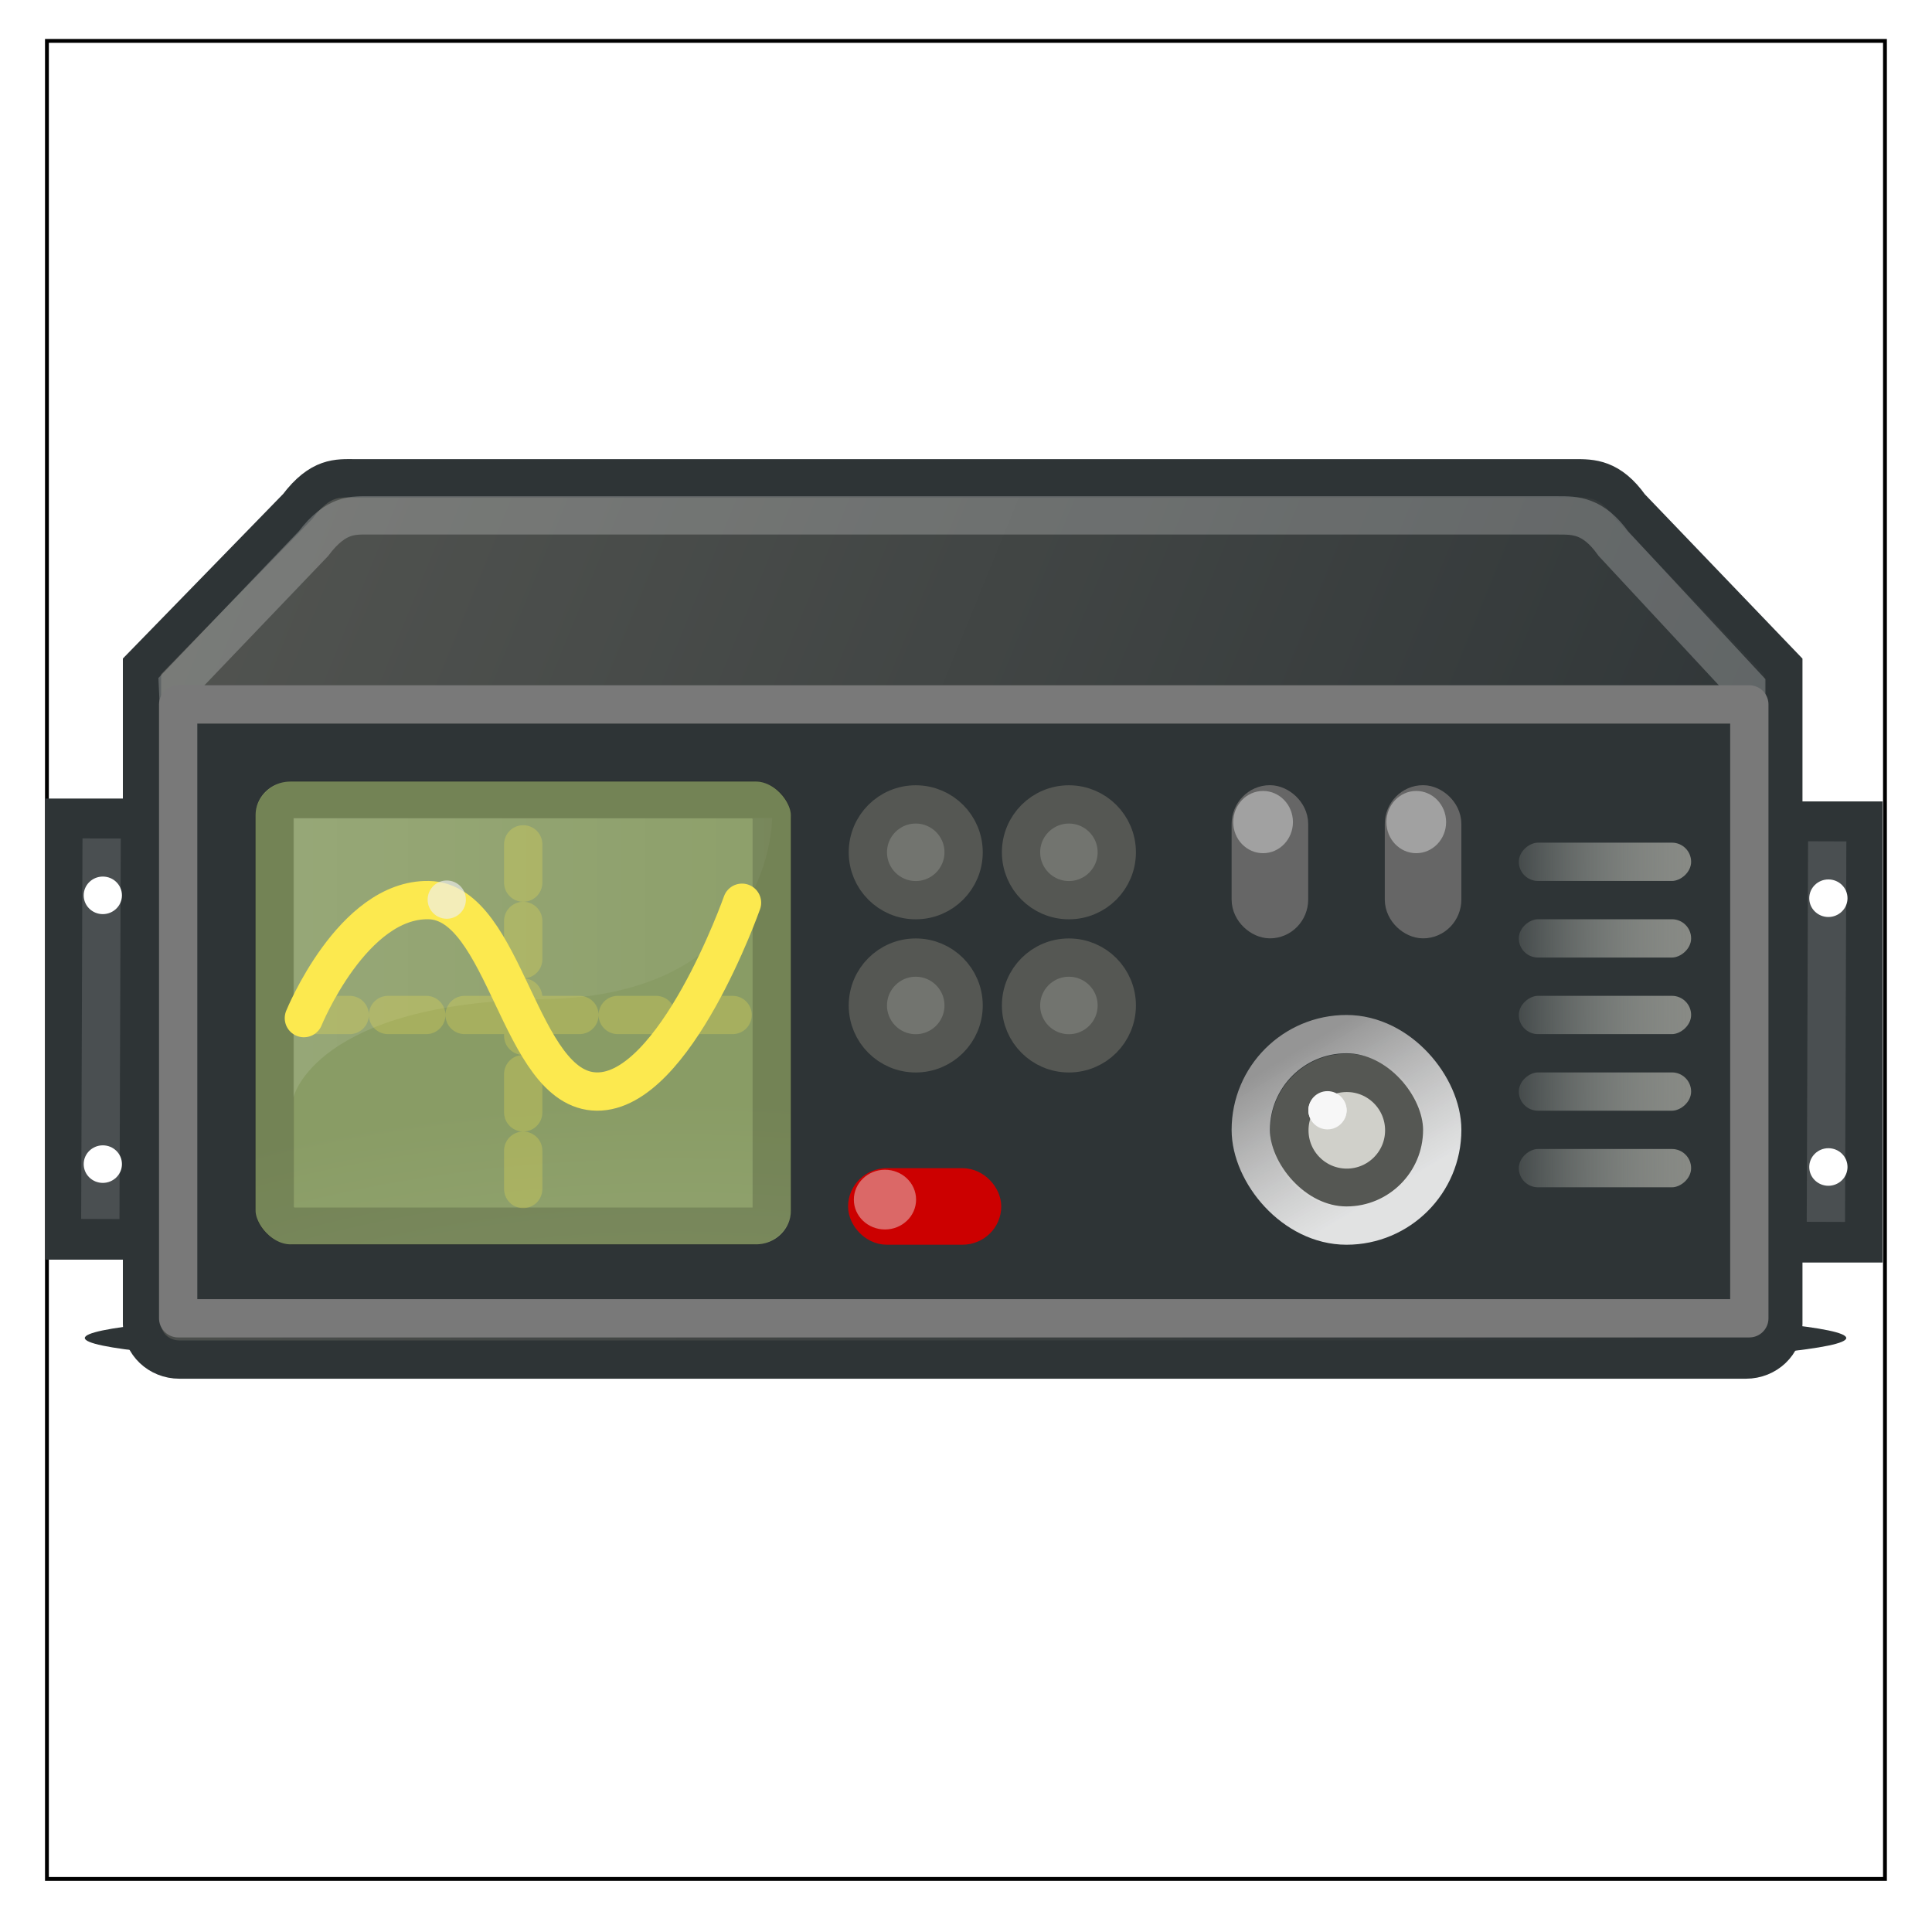 <?xml version="1.0" encoding="UTF-8" standalone="no"?>
<!-- Created with Inkscape (http://www.inkscape.org/) -->

<svg
   xmlns:dc="http://purl.org/dc/elements/1.1/"
   xmlns:cc="http://creativecommons.org/ns#"
   xmlns:rdf="http://www.w3.org/1999/02/22-rdf-syntax-ns#"
   xmlns:svg="http://www.w3.org/2000/svg"
   xmlns="http://www.w3.org/2000/svg"
   xmlns:xlink="http://www.w3.org/1999/xlink"
   xmlns:sodipodi="http://sodipodi.sourceforge.net/DTD/sodipodi-0.dtd"
   xmlns:inkscape="http://www.inkscape.org/namespaces/inkscape"
   width="100"
   height="100"
   id="svg5565"
   version="1.1"
   inkscape:version="0.48.4 r9939"
   sodipodi:docname="New document 5">
  <defs
     id="defs5567">
    <filter
       color-interpolation-filters="sRGB"
       inkscape:collect="always"
       x="-0.143"
       width="1.285"
       y="-0.163"
       height="1.326"
       id="filter17344">
      <feGaussianBlur
         inkscape:collect="always"
         stdDeviation="0.063"
         id="feGaussianBlur17346" />
    </filter>
    <linearGradient
       inkscape:collect="always"
       id="linearGradient8500"
       x1="33.5"
       y1="34"
       x2="33.562"
       gradientUnits="userSpaceOnUse"
       xlink:href="#linearGradient5302"
       y2="39.312" />
    <linearGradient
       inkscape:collect="always"
       id="linearGradient5302">
      <stop
         offset="0"
         id="stop5304"
         style="stop-color:#888a85;stop-opacity:1" />
      <stop
         offset="1"
         id="stop5306"
         style="stop-color:#d3d7cf;stop-opacity:0" />
    </linearGradient>
    <linearGradient
       inkscape:collect="always"
       id="linearGradient8498"
       x1="33.5"
       y1="34"
       x2="33.562"
       gradientUnits="userSpaceOnUse"
       xlink:href="#linearGradient5302"
       y2="39.312" />
    <linearGradient
       inkscape:collect="always"
       id="linearGradient8504"
       x1="33.5"
       y1="34"
       x2="33.562"
       gradientUnits="userSpaceOnUse"
       xlink:href="#linearGradient5302"
       y2="39.312" />
    <linearGradient
       inkscape:collect="always"
       id="linearGradient8502"
       x1="33.5"
       y1="34"
       x2="33.562"
       gradientUnits="userSpaceOnUse"
       xlink:href="#linearGradient5302"
       y2="39.312" />
    <linearGradient
       inkscape:collect="always"
       id="linearGradient8508"
       x1="33.5"
       y1="34"
       x2="33.562"
       gradientUnits="userSpaceOnUse"
       xlink:href="#linearGradient5302"
       y2="39.312" />
    <linearGradient
       inkscape:collect="always"
       id="linearGradient8506"
       x1="33.5"
       y1="34"
       x2="33.562"
       gradientUnits="userSpaceOnUse"
       xlink:href="#linearGradient5302"
       y2="39.312" />
    <linearGradient
       inkscape:collect="always"
       id="linearGradient8512"
       x1="33.5"
       y1="34"
       x2="33.562"
       gradientUnits="userSpaceOnUse"
       xlink:href="#linearGradient5302"
       y2="39.312" />
    <linearGradient
       inkscape:collect="always"
       id="linearGradient8510"
       x1="33.5"
       y1="34"
       x2="33.562"
       gradientUnits="userSpaceOnUse"
       xlink:href="#linearGradient5302"
       y2="39.312" />
    <linearGradient
       inkscape:collect="always"
       id="linearGradient8516"
       x1="33.5"
       y1="34"
       x2="33.562"
       gradientUnits="userSpaceOnUse"
       xlink:href="#linearGradient5302"
       y2="39.312" />
    <linearGradient
       inkscape:collect="always"
       id="linearGradient8514"
       x1="33.5"
       y1="34"
       x2="33.562"
       gradientUnits="userSpaceOnUse"
       xlink:href="#linearGradient5302"
       y2="39.312" />
    <linearGradient
       inkscape:collect="always"
       id="linearGradient8473"
       x1="10.25"
       y1="32.594"
       gradientTransform="matrix(1,0,0,1,340.511,-70.5)"
       x2="12.5"
       gradientUnits="userSpaceOnUse"
       xlink:href="#linearGradient2833"
       y2="36.375" />
    <linearGradient
       id="linearGradient2833">
      <stop
         offset="0"
         id="stop2835"
         style="stop-color:#959595;stop-opacity:1;" />
      <stop
         offset="1"
         id="stop2837"
         style="stop-color:white;stop-opacity:0.856;" />
    </linearGradient>
    <radialGradient
       inkscape:collect="always"
       id="radialGradient8459"
       r="12.5"
       gradientTransform="matrix(1.98,6.843139e-4,0,0.998,1.414,-19.461)"
       cx="22.26"
       cy="26"
       gradientUnits="userSpaceOnUse"
       xlink:href="#linearGradient7675"
       fy="26"
       fx="22.26" />
    <linearGradient
       inkscape:collect="always"
       id="linearGradient7675">
      <stop
         offset="0"
         id="stop7677"
         style="stop-color:#9faf80;stop-opacity:1" />
      <stop
         offset="1"
         id="stop7679"
         style="stop-color:#899c65;stop-opacity:1" />
    </linearGradient>
    <linearGradient
       inkscape:collect="always"
       id="linearGradient8461"
       x1="14"
       y1="15.54"
       gradientTransform="matrix(0.625,0,0,0.443,26.75,-16.674)"
       x2="34"
       gradientUnits="userSpaceOnUse"
       xlink:href="#linearGradient7698"
       y2="15.54" />
    <linearGradient
       inkscape:collect="always"
       id="linearGradient7698">
      <stop
         offset="0"
         id="stop7700"
         style="stop-color:white;stop-opacity:1;" />
      <stop
         offset="1"
         id="stop7702"
         style="stop-color:white;stop-opacity:0.311" />
    </linearGradient>
    <filter
       color-interpolation-filters="sRGB"
       inkscape:collect="always"
       id="filter3573"
       x="-0.045"
       y="-2.02"
       width="1.091"
       height="5.04">
      <feGaussianBlur
         inkscape:collect="always"
         id="feGaussianBlur3575"
         stdDeviation="0.868" />
    </filter>
    <linearGradient
       inkscape:collect="always"
       id="linearGradient8449"
       x1="2.15"
       y1="17"
       gradientTransform="matrix(1.001,0,0,1,67.528,-4.484)"
       x2="46.295"
       gradientUnits="userSpaceOnUse"
       xlink:href="#linearGradient3523"
       y2="34.946" />
    <linearGradient
       id="linearGradient3523">
      <stop
         offset="0"
         id="stop3525"
         style="stop-color:#555753;stop-opacity:1;" />
      <stop
         offset="1"
         id="stop3527"
         style="stop-color:#2e3436;stop-opacity:1;" />
    </linearGradient>
    <linearGradient
       inkscape:collect="always"
       xlink:href="#linearGradient3523"
       id="linearGradient5865"
       gradientUnits="userSpaceOnUse"
       gradientTransform="matrix(1.001,0,0,1,67.528,-4.484)"
       x1="2.15"
       y1="17"
       x2="46.295"
       y2="34.946" />
    <radialGradient
       inkscape:collect="always"
       xlink:href="#linearGradient7675"
       id="radialGradient5867"
       gradientUnits="userSpaceOnUse"
       gradientTransform="matrix(1.98,6.843139e-4,0,0.998,1.414,-19.461)"
       cx="22.26"
       cy="26"
       fx="22.26"
       fy="26"
       r="12.5" />
    <linearGradient
       inkscape:collect="always"
       xlink:href="#linearGradient7698"
       id="linearGradient5869"
       gradientUnits="userSpaceOnUse"
       gradientTransform="matrix(0.625,0,0,0.443,26.75,-16.674)"
       x1="14"
       y1="15.54"
       x2="34"
       y2="15.54" />
    <linearGradient
       inkscape:collect="always"
       xlink:href="#linearGradient2833"
       id="linearGradient5871"
       gradientUnits="userSpaceOnUse"
       gradientTransform="matrix(1,0,0,1,340.511,-70.5)"
       x1="10.25"
       y1="32.594"
       x2="12.5"
       y2="36.375" />
    <linearGradient
       inkscape:collect="always"
       xlink:href="#linearGradient5302"
       id="linearGradient5873"
       gradientUnits="userSpaceOnUse"
       x1="33.5"
       y1="34"
       x2="33.562"
       y2="39.312" />
    <linearGradient
       inkscape:collect="always"
       xlink:href="#linearGradient5302"
       id="linearGradient5875"
       gradientUnits="userSpaceOnUse"
       x1="33.5"
       y1="34"
       x2="33.562"
       y2="39.312" />
    <linearGradient
       inkscape:collect="always"
       xlink:href="#linearGradient5302"
       id="linearGradient5877"
       gradientUnits="userSpaceOnUse"
       x1="33.5"
       y1="34"
       x2="33.562"
       y2="39.312" />
    <linearGradient
       inkscape:collect="always"
       xlink:href="#linearGradient5302"
       id="linearGradient5879"
       gradientUnits="userSpaceOnUse"
       x1="33.5"
       y1="34"
       x2="33.562"
       y2="39.312" />
    <linearGradient
       inkscape:collect="always"
       xlink:href="#linearGradient5302"
       id="linearGradient5881"
       gradientUnits="userSpaceOnUse"
       x1="33.5"
       y1="34"
       x2="33.562"
       y2="39.312" />
    <linearGradient
       inkscape:collect="always"
       xlink:href="#linearGradient5302"
       id="linearGradient5883"
       gradientUnits="userSpaceOnUse"
       x1="33.5"
       y1="34"
       x2="33.562"
       y2="39.312" />
    <linearGradient
       inkscape:collect="always"
       xlink:href="#linearGradient5302"
       id="linearGradient5885"
       gradientUnits="userSpaceOnUse"
       x1="33.5"
       y1="34"
       x2="33.562"
       y2="39.312" />
    <linearGradient
       inkscape:collect="always"
       xlink:href="#linearGradient5302"
       id="linearGradient5887"
       gradientUnits="userSpaceOnUse"
       x1="33.5"
       y1="34"
       x2="33.562"
       y2="39.312" />
    <linearGradient
       inkscape:collect="always"
       xlink:href="#linearGradient5302"
       id="linearGradient5889"
       gradientUnits="userSpaceOnUse"
       x1="33.5"
       y1="34"
       x2="33.562"
       y2="39.312" />
    <linearGradient
       inkscape:collect="always"
       xlink:href="#linearGradient5302"
       id="linearGradient5891"
       gradientUnits="userSpaceOnUse"
       x1="33.5"
       y1="34"
       x2="33.562"
       y2="39.312" />
  </defs>
  <sodipodi:namedview
     id="base"
     pagecolor="#ffffff"
     bordercolor="#666666"
     borderopacity="1.0"
     inkscape:pageopacity="0.0"
     inkscape:pageshadow="2"
     inkscape:zoom="3.959798"
     inkscape:cx="56.008932"
     inkscape:cy="62.536732"
     inkscape:document-units="px"
     inkscape:current-layer="layer1"
     showgrid="false"
     inkscape:window-width="836"
     inkscape:window-height="1003"
     inkscape:window-x="840"
     inkscape:window-y="22"
     inkscape:window-maximized="0" />
  <g
     inkscape:label="Layer 1"
     inkscape:groupmode="layer"
     id="layer1"
     transform="translate(0,-952.362)">
    <g
       id="g5808"
       transform="matrix(1.982,0,0,1.982,-776.8,-455.157)">
      <rect
         style="color:#000000;fill:none;stroke:#000000;stroke-width:0.1;stroke-linecap:square;stroke-linejoin:miter;stroke-miterlimit:4;stroke-opacity:1;stroke-dasharray:none;stroke-dashoffset:0;marker:none;visibility:visible;display:inline;overflow:visible;enable-background:accumulate"
         height="48"
         width="48"
         y="711.219"
         x="393.153"
         id="rect13355" />
      <g
         transform="translate(325.58,704.547)"
         id="g8419">
        <path
           sodipodi:rx="23.000002"
           sodipodi:ry="0.51562476"
           style="color:#000000;fill:#2e3436;fill-opacity:1;fill-rule:evenodd;stroke:none;stroke-width:1;marker:none;visibility:visible;display:inline;overflow:visible;filter:url(#filter3573);enable-background:accumulate"
           sodipodi:type="arc"
           d="m 47.031,36.516 c 0,0.285 -10.297,0.516 -23,0.516 -12.703,0 -23,-0.231 -23,-0.516 C 1.031,36.231 11.329,36 24.031,36 c 12.703,0 23,0.231 23,0.516 z"
           transform="matrix(1,0,0,1.909,67.531,-29.163)"
           sodipodi:cy="36.515625"
           sodipodi:cx="24.031252"
           id="path8421" />
        <path
           sodipodi:nodetypes="ccccccccccc"
           style="color:#000000;fill:url(#linearGradient5865);fill-opacity:1;fill-rule:nonzero;stroke:#2e3436;stroke-width:1;stroke-linecap:round;stroke-linejoin:miter;stroke-miterlimit:4;stroke-opacity:1;stroke-dasharray:none;stroke-dashoffset:0;marker:none;visibility:visible;display:inline;overflow:visible"
           d="m 75.602,18.094 31.878,0 c 0.43,0 0.909,-0.006 1.439,0.74 l 4,4.171 0,17.173 c 0,0.516 -0.436,0.931 -0.977,0.931 l -40.909,0 c -0.541,0 -0.977,-0.415 -0.977,-0.931 l 0,-17.173 4.062,-4.171 c 0.597,-0.791 1.053,-0.74 1.483,-0.74 z"
           id="path8423"
           inkscape:connector-curvature="0" />
        <path
           sodipodi:nodetypes="ccccccccccc"
           style="opacity:0.258;color:#000000;fill:none;stroke:#eeeeec;stroke-width:1.001;stroke-linecap:butt;stroke-linejoin:miter;stroke-miterlimit:4;stroke-opacity:1;stroke-dashoffset:0;marker:none;visibility:visible;display:inline;overflow:visible"
           id="path8425"
           d="m 76.015,19.063 31.028,0 c 0.43,0 0.909,-0.006 1.439,0.74 l 3.469,3.733 0,3.017 c 0,0.516 -0.436,0.931 -0.977,0.931 l -38.846,0 c -0.541,0 -0.977,-0.103 -0.977,-0.619 L 70.994,23.5 74.531,19.803 c 0.597,-0.791 1.053,-0.74 1.483,-0.74 z"
           inkscape:connector-curvature="0" />
        <g
           id="g8427"
           transform="translate(67.531,2.5)">
          <rect
             style="color:#000000;fill:#2e3436;fill-opacity:1;fill-rule:evenodd;stroke:none;stroke-width:1;marker:none;visibility:visible;display:inline;overflow:visible;enable-background:accumulate"
             height="12.042"
             width="2.917"
             y="23.958"
             x="0"
             id="rect8429" />
          <path
             sodipodi:nodetypes="cc"
             style="opacity:0.15;fill:none;stroke:#eeeeec;stroke-width:1px;stroke-linecap:square;stroke-linejoin:bevel;stroke-opacity:1"
             id="path8431"
             d="m 1.469,25.5 -0.031,8.938"
             inkscape:connector-curvature="0" />
          <path
             sodipodi:rx="0.25130099"
             sodipodi:ry="0.22097088"
             style="color:#000000;fill:#ffffff;fill-opacity:1;fill-rule:evenodd;stroke:none;stroke-width:1;marker:none;visibility:visible;display:inline;overflow:visible;enable-background:accumulate"
             sodipodi:type="arc"
             d="m 1.503,12.291 c 0,0.122 -0.113,0.221 -0.251,0.221 -0.139,0 -0.251,-0.099 -0.251,-0.221 0,-0.122 0.113,-0.221 0.251,-0.221 0.139,0 0.251,0.099 0.251,0.221 z"
             transform="matrix(1.99,0,0,2.219,-0.99,-0.788)"
             sodipodi:cy="12.291106"
             sodipodi:cx="1.2513009"
             id="path8433" />
          <path
             sodipodi:rx="0.25130099"
             sodipodi:ry="0.22097088"
             style="color:#000000;fill:#ffffff;fill-opacity:1;fill-rule:evenodd;stroke:none;stroke-width:1;marker:none;visibility:visible;display:inline;overflow:visible;enable-background:accumulate"
             sodipodi:type="arc"
             d="m 1.503,12.291 c 0,0.122 -0.113,0.221 -0.251,0.221 -0.139,0 -0.251,-0.099 -0.251,-0.221 0,-0.122 0.113,-0.221 0.251,-0.221 0.139,0 0.251,0.099 0.251,0.221 z"
             transform="matrix(1.99,0,0,2.219,-0.99,6.231)"
             sodipodi:cy="12.291106"
             sodipodi:cx="1.2513009"
             id="path8435" />
        </g>
        <rect
           style="color:#000000;fill:#2e3436;fill-opacity:1;fill-rule:evenodd;stroke:#797979;stroke-width:1;stroke-linecap:round;stroke-linejoin:round;stroke-miterlimit:4;stroke-opacity:1;stroke-dasharray:none;stroke-dashoffset:0;marker:none;visibility:visible;display:inline;overflow:visible;enable-background:accumulate"
           height="16.031"
           width="41.031"
           y="24"
           x="71"
           id="rect8437" />
        <g
           id="g8439"
           transform="translate(112.594,2.575)">
          <rect
             style="color:#000000;fill:#2e3436;fill-opacity:1;fill-rule:evenodd;stroke:none;stroke-width:1;marker:none;visibility:visible;display:inline;overflow:visible;enable-background:accumulate"
             height="12.042"
             width="2.917"
             y="23.958"
             x="0"
             id="rect8441" />
          <path
             sodipodi:nodetypes="cc"
             style="opacity:0.15;fill:none;stroke:#eeeeec;stroke-width:1px;stroke-linecap:square;stroke-linejoin:bevel;stroke-opacity:1"
             d="m 1.469,25.5 -0.031,8.938"
             id="path8443"
             inkscape:connector-curvature="0" />
          <path
             sodipodi:rx="0.25130099"
             sodipodi:ry="0.22097088"
             style="color:#000000;fill:#ffffff;fill-opacity:1;fill-rule:evenodd;stroke:none;stroke-width:1;marker:none;visibility:visible;display:inline;overflow:visible;enable-background:accumulate"
             sodipodi:type="arc"
             d="m 1.503,12.291 c 0,0.122 -0.113,0.221 -0.251,0.221 -0.139,0 -0.251,-0.099 -0.251,-0.221 0,-0.122 0.113,-0.221 0.251,-0.221 0.139,0 0.251,0.099 0.251,0.221 z"
             transform="matrix(1.99,0,0,2.219,-0.99,-0.788)"
             sodipodi:cy="12.291106"
             sodipodi:cx="1.2513009"
             id="path8445" />
          <path
             sodipodi:rx="0.25130099"
             sodipodi:ry="0.22097088"
             style="color:#000000;fill:#ffffff;fill-opacity:1;fill-rule:evenodd;stroke:none;stroke-width:1;marker:none;visibility:visible;display:inline;overflow:visible;enable-background:accumulate"
             sodipodi:type="arc"
             d="m 1.503,12.291 c 0,0.122 -0.113,0.221 -0.251,0.221 -0.139,0 -0.251,-0.099 -0.251,-0.221 0,-0.122 0.113,-0.221 0.251,-0.221 0.139,0 0.251,0.099 0.251,0.221 z"
             transform="matrix(1.99,0,0,2.219,-0.99,6.231)"
             sodipodi:cy="12.291106"
             sodipodi:cx="1.2513009"
             id="path8447" />
        </g>
      </g>
      <g
         transform="matrix(1,0,0,0.963,364.091,744.583)"
         id="g8451">
        <rect
           style="fill:url(#radialGradient5867);fill-opacity:1;stroke:#2e3436;stroke-width:1.019;stroke-linecap:round;stroke-linejoin:miter;stroke-miterlimit:4;stroke-opacity:1;stroke-dasharray:none"
           rx="1.429"
           ry="1.429"
           height="13.571"
           width="15"
           y="-15.071"
           x="34"
           id="rect8453" />
        <rect
           style="opacity:0.163;fill:none;stroke:#000000;stroke-width:1.019;stroke-linecap:round;stroke-linejoin:miter;stroke-miterlimit:4;stroke-opacity:1;stroke-dasharray:none"
           rx="0.5"
           ry="0.5"
           height="11.571"
           width="13"
           y="-14.071"
           x="35"
           id="rect8455" />
        <path
           sodipodi:nodetypes="czccc"
           style="opacity:0.115;fill:url(#linearGradient5869);fill-opacity:1;fill-rule:evenodd;stroke:none"
           id="path8457"
           d="m 35.5,-6 c 0,0 0.566,-2.563 6.548,-2.66 5.981,-0.096 5.952,-4.912 5.952,-4.912 l -12.5,0 0,7.571 z"
           inkscape:connector-curvature="0" />
      </g>
      <g
         transform="translate(75.58,775.157)"
         id="g8463">
        <path
           sodipodi:rx="1.5714285"
           sodipodi:ry="1.5714285"
           style="fill:#d0d0ca;fill-opacity:1;stroke:#555753;stroke-width:1.048;stroke-linecap:round;stroke-linejoin:round;stroke-miterlimit:4;stroke-opacity:1;stroke-dasharray:none"
           sodipodi:type="arc"
           d="m 18.571,26 c 0,0.868 -0.704,1.571 -1.571,1.571 -0.868,0 -1.571,-0.704 -1.571,-1.571 0,-0.868 0.704,-1.571 1.571,-1.571 0.868,0 1.571,0.704 1.571,1.571 z"
           transform="matrix(0.955,0,0,0.955,335.284,-60.318)"
           sodipodi:cy="26"
           sodipodi:cx="17"
           id="path8465" />
        <rect
           style="fill:none;stroke:url(#linearGradient5871);stroke-width:1;stroke-linecap:round;stroke-linejoin:miter;stroke-miterlimit:4;stroke-opacity:1;stroke-dasharray:none;stroke-dashoffset:1.2"
           rx="2.5"
           ry="2.5"
           height="5"
           width="5"
           y="-38"
           x="349.011"
           id="rect8467" />
        <path
           sodipodi:rx="0.53033012"
           sodipodi:ry="0.46403882"
           style="fill:#f7f7f7;fill-opacity:1;stroke:none"
           sodipodi:type="arc"
           d="m 17.169,25.616 c 0,0.256 -0.237,0.464 -0.53,0.464 -0.293,0 -0.53,-0.208 -0.53,-0.464 0,-0.256 0.237,-0.464 0.53,-0.464 0.293,0 0.53,0.208 0.53,0.464 z"
           transform="matrix(0.943,0,0,1.077,335.324,-63.6)"
           sodipodi:cy="25.61565"
           sodipodi:cx="16.639107"
           id="path8469" />
        <path
           sodipodi:rx="0.53033012"
           sodipodi:ry="0.46403882"
           style="fill:#f7f7f7;fill-opacity:1;stroke:none"
           sodipodi:type="arc"
           d="m 17.169,25.616 c 0,0.256 -0.237,0.464 -0.53,0.464 -0.293,0 -0.53,-0.208 -0.53,-0.464 0,-0.256 0.237,-0.464 0.53,-0.464 0.293,0 0.53,0.208 0.53,0.464 z"
           transform="matrix(0.943,0,0,1.008,335.324,-61.83)"
           sodipodi:cy="25.61565"
           sodipodi:cx="16.639107"
           id="path8471" />
      </g>
      <g
         inkscape:export-ydpi="90"
         inkscape:export-xdpi="90"
         inkscape:export-filename="/home/bellaich/g21961.png"
         transform="translate(169.591,389.157)"
         id="g8475">
        <g
           style="fill:url(#linearGradient5875);fill-opacity:1"
           id="g8477"
           transform="matrix(0,1,-1,0,300.5,310)">
          <rect
             style="fill:url(#linearGradient5873);fill-opacity:1;stroke:none"
             rx="0.5"
             ry="0.5"
             height="4.5"
             width="1"
             y="34"
             x="33"
             id="rect8479" />
        </g>
        <g
           style="fill:url(#linearGradient5879);fill-opacity:1"
           id="g8481"
           transform="matrix(0,1,-1,0,300.5,312)">
          <rect
             style="fill:url(#linearGradient5877);fill-opacity:1;stroke:none"
             rx="0.5"
             ry="0.5"
             height="4.5"
             width="1"
             y="34"
             x="33"
             id="rect8483" />
        </g>
        <g
           style="fill:url(#linearGradient5883);fill-opacity:1"
           id="g8485"
           transform="matrix(0,1,-1,0,300.5,314)">
          <rect
             style="fill:url(#linearGradient5881);fill-opacity:1;stroke:none"
             rx="0.5"
             ry="0.5"
             height="4.5"
             width="1"
             y="34"
             x="33"
             id="rect8487" />
        </g>
        <g
           style="fill:url(#linearGradient5887);fill-opacity:1"
           id="g8489"
           transform="matrix(0,1,-1,0,300.5,316)">
          <rect
             style="fill:url(#linearGradient5885);fill-opacity:1;stroke:none"
             rx="0.5"
             ry="0.5"
             height="4.5"
             width="1"
             y="34"
             x="33"
             id="rect8491" />
        </g>
        <g
           style="fill:url(#linearGradient5891);fill-opacity:1"
           id="g8493"
           transform="matrix(0,1,-1,0,300.5,318)">
          <rect
             style="fill:url(#linearGradient5889);fill-opacity:1;stroke:none"
             rx="0.5"
             ry="0.5"
             height="4.5"
             width="1"
             y="34"
             x="33"
             id="rect8495" />
        </g>
      </g>
      <path
         sodipodi:rx="1.6667517"
         sodipodi:ry="1.6667517"
         style="fill:#72746f;fill-opacity:1;stroke:#555753;stroke-width:1.333;stroke-linecap:round;stroke-linejoin:miter;stroke-miterlimit:4;stroke-opacity:1;stroke-dasharray:none"
         sodipodi:type="arc"
         d="m 14.092,38.05 c 0,0.921 -0.746,1.667 -1.667,1.667 -0.921,0 -1.667,-0.746 -1.667,-1.667 0,-0.921 0.746,-1.667 1.667,-1.667 0.921,0 1.667,0.746 1.667,1.667 z"
         transform="matrix(0.75,0,0,0.75,406.523,703.871)"
         sodipodi:cy="38.049999"
         sodipodi:cx="12.424876"
         id="path8518" />
      <path
         sodipodi:rx="1.6667517"
         sodipodi:ry="1.6667517"
         style="fill:#72746f;fill-opacity:1;stroke:#555753;stroke-width:1.333;stroke-linecap:round;stroke-linejoin:miter;stroke-miterlimit:4;stroke-opacity:1;stroke-dasharray:none"
         sodipodi:type="arc"
         d="m 14.092,38.05 c 0,0.921 -0.746,1.667 -1.667,1.667 -0.921,0 -1.667,-0.746 -1.667,-1.667 0,-0.921 0.746,-1.667 1.667,-1.667 0.921,0 1.667,0.746 1.667,1.667 z"
         transform="matrix(0.75,0,0,0.75,410.523,703.871)"
         sodipodi:cy="38.049999"
         sodipodi:cx="12.424876"
         id="path8520" />
      <path
         sodipodi:rx="1.6667517"
         sodipodi:ry="1.6667517"
         style="fill:#72746f;fill-opacity:1;stroke:#555753;stroke-width:1.333;stroke-linecap:round;stroke-linejoin:miter;stroke-miterlimit:4;stroke-opacity:1;stroke-dasharray:none"
         sodipodi:type="arc"
         d="m 14.092,38.05 c 0,0.921 -0.746,1.667 -1.667,1.667 -0.921,0 -1.667,-0.746 -1.667,-1.667 0,-0.921 0.746,-1.667 1.667,-1.667 0.921,0 1.667,0.746 1.667,1.667 z"
         transform="matrix(0.75,0,0,0.75,410.523,707.871)"
         sodipodi:cy="38.049999"
         sodipodi:cx="12.424876"
         id="path8522" />
      <path
         sodipodi:rx="1.6667517"
         sodipodi:ry="1.6667517"
         style="fill:#72746f;fill-opacity:1;stroke:#555753;stroke-width:1.333;stroke-linecap:round;stroke-linejoin:miter;stroke-miterlimit:4;stroke-opacity:1;stroke-dasharray:none"
         sodipodi:type="arc"
         d="m 14.092,38.05 c 0,0.921 -0.746,1.667 -1.667,1.667 -0.921,0 -1.667,-0.746 -1.667,-1.667 0,-0.921 0.746,-1.667 1.667,-1.667 0.921,0 1.667,0.746 1.667,1.667 z"
         transform="matrix(0.75,0,0,0.75,406.523,707.871)"
         sodipodi:cy="38.049999"
         sodipodi:cx="12.424876"
         id="path8524" />
      <g
         id="g8526"
         transform="translate(312.487,658.639)">
        <rect
           style="fill:#fce94f;fill-opacity:1;stroke:#cc0000;stroke-width:1;stroke-linecap:round;stroke-linejoin:round;stroke-miterlimit:4;stroke-opacity:1;stroke-dasharray:none;stroke-dashoffset:0"
           rx="0.515"
           ry="0.5"
           height="1"
           width="3"
           y="82.518"
           x="102.088"
           id="rect8528" />
        <g
           style="opacity:0.6"
           id="g8530"
           transform="translate(134,-2)">
          <path
             sodipodi:rx="0.484375"
             sodipodi:ry="0.359375"
             style="opacity:0.725;color:#000000;fill:#eeeeec;fill-opacity:1;fill-rule:nonzero;stroke:none;stroke-width:1;marker:none;visibility:visible;display:inline;overflow:visible"
             sodipodi:type="arc"
             d="m 73.078,61.469 c 0,0.198 -0.217,0.359 -0.484,0.359 -0.268,0 -0.484,-0.161 -0.484,-0.359 0,-0.198 0.217,-0.359 0.484,-0.359 0.268,0 0.484,0.161 0.484,0.359 z"
             transform="matrix(1.679,0,0,2.172,-153.334,-48.671)"
             sodipodi:cy="61.46875"
             sodipodi:cx="72.59375"
             id="path8532" />
        </g>
      </g>
      <g
         transform="matrix(0,1,1,0,342.073,629.068)"
         id="g8534">
        <rect
           style="fill:#a5a5a5;fill-opacity:1;stroke:#666666;stroke-width:1;stroke-linecap:round;stroke-linejoin:round;stroke-miterlimit:4;stroke-opacity:1;stroke-dasharray:none;stroke-dashoffset:0"
           rx="0.515"
           ry="0.5"
           height="1"
           width="3"
           y="82.518"
           x="102.088"
           id="rect8536" />
        <g
           style="opacity:0.6"
           transform="translate(134,-2)"
           id="g8538">
          <path
             sodipodi:rx="0.484375"
             sodipodi:ry="0.359375"
             style="opacity:0.725;color:#000000;fill:#ededed;fill-opacity:1;fill-rule:nonzero;stroke:none;stroke-width:1;marker:none;visibility:visible;display:inline;overflow:visible"
             sodipodi:type="arc"
             d="m 73.078,61.469 c 0,0.198 -0.217,0.359 -0.484,0.359 -0.268,0 -0.484,-0.161 -0.484,-0.359 0,-0.198 0.217,-0.359 0.484,-0.359 0.268,0 0.484,0.161 0.484,0.359 z"
             transform="matrix(1.679,0,0,2.172,-153.334,-48.671)"
             sodipodi:cy="61.46875"
             sodipodi:cx="72.59375"
             id="path8540" />
        </g>
      </g>
      <g
         id="g17229"
         transform="matrix(0,1,1,0,346.073,629.068)">
        <rect
           id="rect17231"
           x="102.088"
           y="82.518"
           width="3"
           height="1"
           ry="0.5"
           rx="0.515"
           style="fill:#a5a5a5;fill-opacity:1;stroke:#666666;stroke-width:1;stroke-linecap:round;stroke-linejoin:round;stroke-miterlimit:4;stroke-opacity:1;stroke-dasharray:none;stroke-dashoffset:0" />
        <g
           id="g17233"
           transform="translate(134,-2)"
           style="opacity:0.6">
          <path
             id="path17235"
             sodipodi:cx="72.59375"
             sodipodi:cy="61.46875"
             transform="matrix(1.679,0,0,2.172,-153.334,-48.671)"
             d="m 73.078,61.469 c 0,0.198 -0.217,0.359 -0.484,0.359 -0.268,0 -0.484,-0.161 -0.484,-0.359 0,-0.198 0.217,-0.359 0.484,-0.359 0.268,0 0.484,0.161 0.484,0.359 z"
             sodipodi:type="arc"
             style="opacity:0.725;color:#000000;fill:#ededed;fill-opacity:1;fill-rule:nonzero;stroke:none;stroke-width:1;marker:none;visibility:visible;display:inline;overflow:visible"
             sodipodi:ry="0.359375"
             sodipodi:rx="0.484375" />
        </g>
      </g>
      <path
         d="m 400.06,736.657 11.097,0 m -5.566,4.544 0,-9.126"
         style="opacity:0.25;fill:none;stroke:#fce94f;stroke-width:1;stroke-linecap:round;stroke-linejoin:miter;stroke-miterlimit:4;stroke-opacity:1;stroke-dasharray:1, 1;stroke-dashoffset:0"
         id="path17237"
         inkscape:connector-curvature="0" />
      <path
         sodipodi:nodetypes="czzz"
         id="path17244"
         d="m 399.863,736.739 c 0,0 1.269,-3.116 3.258,-3.082 2.027,0.034 2.349,4.983 4.395,5 2.046,0.017 3.789,-4.931 3.789,-4.931"
         style="fill:none;stroke:#fce94f;stroke-width:1;stroke-linecap:round;stroke-linejoin:round;stroke-miterlimit:4;stroke-opacity:1;stroke-dasharray:none;stroke-dashoffset:0"
         inkscape:connector-curvature="0" />
      <path
         sodipodi:rx="0.53033012"
         sodipodi:ry="0.46403882"
         style="opacity:0.82;fill:#eeeeec;fill-opacity:1;stroke:none;filter:url(#filter17344)"
         sodipodi:type="arc"
         d="m 17.169,25.616 c 0,0.256 -0.237,0.464 -0.53,0.464 -0.293,0 -0.53,-0.208 -0.53,-0.464 0,-0.256 0.237,-0.464 0.53,-0.464 0.293,0 0.53,0.208 0.53,0.464 z"
         transform="matrix(0.943,0,0,1.077,387.904,706.056)"
         sodipodi:cy="25.61565"
         sodipodi:cx="16.639107"
         id="path17254" />
    </g>
  </g>
</svg>
